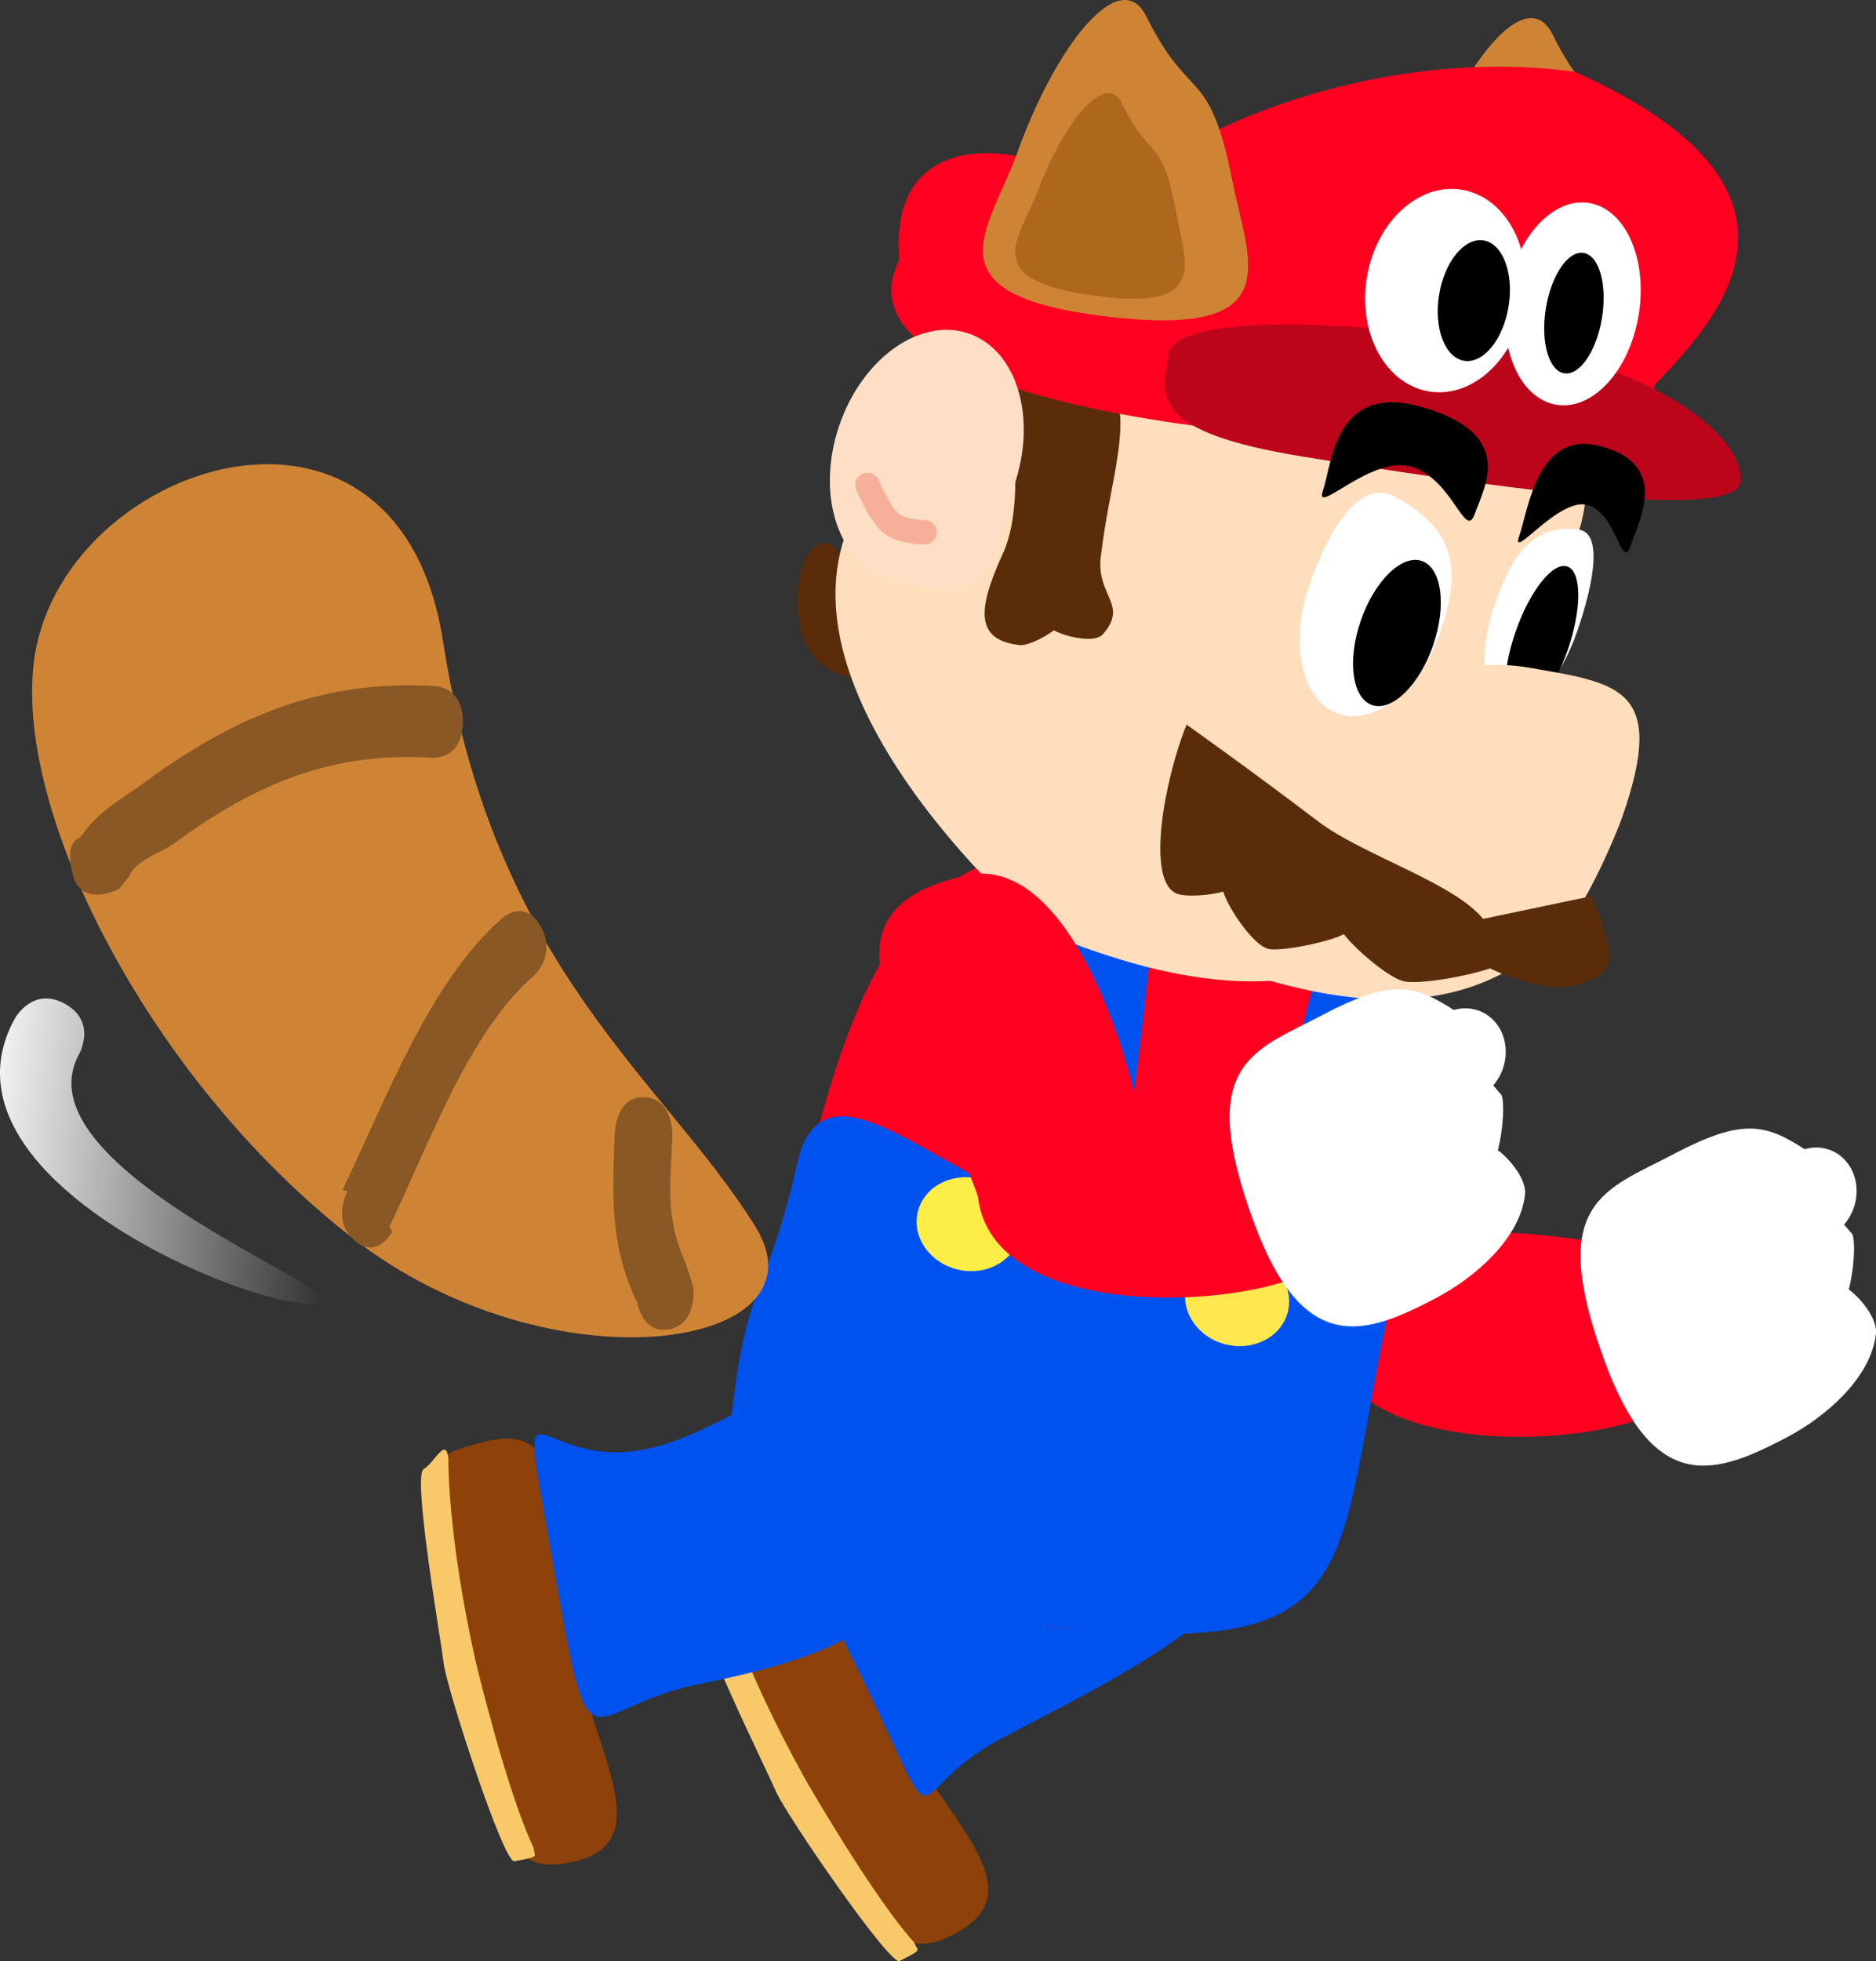 <svg version="1.1" xmlns="http://www.w3.org/2000/svg" xmlns:xlink="http://www.w3.org/1999/xlink" width="38.283" height="40.002" viewBox="0,0,38.283,40.002"><rect x="0" y="0" width="38.283" height="40.002" fill="#333333" stroke="none"/><defs><linearGradient x1="225.351" y1="178.32" x2="218.343" y2="177.591" gradientUnits="userSpaceOnUse" id="color-1"><stop offset="0" stop-color="#f1f1f1" stop-opacity="0"/><stop offset="1" stop-color="#f1f1f1"/></linearGradient></defs><g transform="translate(-218.48,-154.503)"><g data-paper-data="{&quot;isPaintingLayer&quot;:true}" fill="none" fill-rule="nonzero" stroke="none" stroke-width="none" stroke-linecap="none" stroke-linejoin="miter" stroke-miterlimit="10" stroke-dasharray="" stroke-dashoffset="0" font-family="none" font-weight="none" font-size="none" text-anchor="none" style="mix-blend-mode: normal"><path d="M251.924,158.576c0.334,1.671 1.17,3.214 -2.623,2.746c-3.655,-0.451 -2.333,-1.761 -1.758,-3.366c0.753,-2.099 2.08,-3.84 2.623,-2.746c0.901,1.817 1.276,0.958 1.758,3.366z" data-paper-data="{&quot;origPos&quot;:null,&quot;origRot&quot;:0}" fill="#cf8435" stroke="none" stroke-width="0" stroke-linecap="butt"/><path d="M248.613,180.183c-0.782,-1.074 2.728,-0.176 3.34,-0.3c0.535,1.617 0.034,1.796 0.729,2.806c0.767,1.115 -6.734,2.186 -7.084,-0.941c-0.99,-2.854 -3.913,-5.808 -0.134,-6.572c2.399,-0.34 3.609,5.339 3.394,5.044z" data-paper-data="{&quot;origPos&quot;:null,&quot;origRot&quot;:0,&quot;index&quot;:null}" fill="#ff0021" stroke="none" stroke-width="0" stroke-linecap="butt"/><g data-paper-data="{&quot;origPos&quot;:null,&quot;origRot&quot;:0,&quot;index&quot;:null}" fill="#ffffff" stroke="none" stroke-width="0" stroke-linecap="butt"><path d="M252.632,178.043c1.415,-0.741 1.874,-0.619 2.697,-0.086c0.376,0.244 0.274,1.291 0.174,0.991c-0.104,-0.309 0.778,0.729 0.778,0.729c0.126,0.316 -0.121,1.842 -0.292,1.184c-0.12,-0.463 0.826,0.35 0.773,0.845c-0.096,0.894 -1.023,1.697 -1.818,2.114c-1.415,0.741 -2.693,1.232 -3.717,-1.547c-1.198,-3.254 -0.009,-3.488 1.406,-4.229z" data-paper-data="{&quot;origPos&quot;:null,&quot;origRot&quot;:0}"/><path d="M255.148,178.009c0.448,-0.235 0.963,-0.044 1.151,0.425c0.188,0.469 -0.023,1.04 -0.471,1.274c-0.448,0.235 -0.963,0.044 -1.151,-0.425c-0.188,-0.469 0.023,-1.04 0.471,-1.274z" data-paper-data="{&quot;origPos&quot;:null,&quot;origRot&quot;:0}"/></g><g data-paper-data="{&quot;origPos&quot;:null,&quot;origRot&quot;:0}" stroke="none" stroke-width="0" stroke-linecap="butt"><path d="M237.991,193.931c-0.899,0.483 -1.852,0.643 -4.408,-5.042c-1.049,-2.011 -0.69,-2.197 0.178,-2.735c1.769,-1.095 1.904,1.499 2.978,3.497c1.074,1.999 2.887,3.402 1.252,4.28z" data-paper-data="{&quot;origPos&quot;:null}" fill="#8e4108"/><path d="M238.869,189.988c-2.162,1.162 -0.947,2.456 -3.045,-1.762c-1.971,-3.962 -0.939,-1.954 1.223,-3.116c2.162,-1.162 4.468,-3.626 6.153,-0.362c2.816,1.848 -2.169,4.077 -4.33,5.239z" data-paper-data="{&quot;origPos&quot;:null}" fill="#0052ef"/><path d="M236.838,194.502c-0.195,0.102 -2.308,-2.965 -2.524,-3.46c-0.215,-0.493 -1.697,-3.488 -1.518,-3.685c0.182,-0.199 0.249,-0.78 0.425,-0.346c0,0 0.403,1.454 1.686,3.772c0,0 1.365,2.383 2.224,3.335c0.09,0.202 0.184,0.133 -0.293,0.384z" data-paper-data="{&quot;origPos&quot;:null,&quot;origRot&quot;:0}" fill="#f9c869"/></g><path d="M246.53,180.975c-1.442,6.195 -3.722,7.461 -7.931,6.463c-4.209,-0.998 -5.26,-1.894 -3.715,-8.712c1.35,-5.958 3.135,-7.6 7.345,-6.602c4.209,0.998 5.886,2.042 4.302,8.851z" data-paper-data="{&quot;origPos&quot;:null,&quot;origRot&quot;:0}" fill="#ff0021" stroke="none" stroke-width="NaN" stroke-linecap="butt"/><path d="M246.949,180.659c-1.442,6.195 -0.109,7.983 -8.378,6.855c-2.299,-0.314 -5.373,-1.152 -5.249,-3.205c0.316,-3.832 0.737,-3.036 1.428,-6.084c0.452,-1.996 2.255,-0.353 3.943,0.417c0.601,-2.122 1.516,-5.45 1.914,-6.974c1.121,0.125 1.873,-0.656 1.643,0.434c-0.423,2.001 -0.377,3.909 -1.071,7.155c0,0 1.512,0.354 2.741,0.55c0.465,-1.797 1.361,-5.223 1.711,-6.541c0,0 1.409,-0.643 1.377,0.661c-0.33,1.445 -0.72,4.468 -1.079,6.45z" data-paper-data="{&quot;origPos&quot;:null,&quot;origRot&quot;:0}" fill="#0052ef" stroke="none" stroke-width="NaN" stroke-linecap="butt"/><path d="M237.208,179.226c0.121,-0.511 0.684,-0.816 1.258,-0.68c0.573,0.136 0.94,0.661 0.819,1.172c-0.121,0.511 -0.684,0.816 -1.258,0.68c-0.573,-0.136 -0.94,-0.661 -0.819,-1.172z" data-paper-data="{&quot;origPos&quot;:null,&quot;origRot&quot;:0}" fill="#fded47" stroke="none" stroke-width="0" stroke-linecap="butt"/><path d="M242.687,180.756c0.121,-0.511 0.684,-0.816 1.258,-0.68c0.573,0.136 0.94,0.661 0.819,1.172c-0.121,0.511 -0.684,0.816 -1.258,0.68c-0.573,-0.136 -0.94,-0.661 -0.819,-1.172z" data-paper-data="{&quot;origPos&quot;:null,&quot;origRot&quot;:0}" fill="#ffe84f" stroke="none" stroke-width="0" stroke-linecap="butt"/><g data-paper-data="{&quot;origPos&quot;:null,&quot;origRot&quot;:0}" stroke="none" stroke-width="0" stroke-linecap="butt"><g data-paper-data="{&quot;origPos&quot;:null}"><path d="M230.151,192.484c-0.988,0.206 -1.937,0.091 -2.768,-6.019c-0.432,-2.202 -0.039,-2.278 0.936,-2.544c1.985,-0.543 1.386,1.955 1.845,4.152c0.459,2.197 1.785,4.036 -0.013,4.411z" data-paper-data="{&quot;origPos&quot;:null}" fill="#8e4108"/><path d="M232.685,188.866c-2.376,0.496 -2.123,2.048 -2.931,-2.541c-0.759,-4.311 -0.449,-1.773 1.927,-2.269c2.376,-0.496 5.146,-3.756 5.829,-0.187c0.728,3.805 -2.449,4.501 -4.825,4.998z" data-paper-data="{&quot;origPos&quot;:null}" fill="#0052ef"/></g><path d="M228.975,192.466c-0.216,0.043 -1.373,-3.497 -1.44,-4.033c-0.067,-0.534 -0.639,-3.826 -0.411,-3.964c0.231,-0.14 0.46,-0.677 0.506,-0.211c0,0 -0.026,1.508 0.548,4.095c0,0 0.634,2.672 1.188,3.829c0.029,0.219 0.139,0.18 -0.39,0.285z" data-paper-data="{&quot;origPos&quot;:null,&quot;origRot&quot;:0}" fill="#f9c869"/></g><g data-paper-data="{&quot;origPos&quot;:null,&quot;origRot&quot;:0}"><path d="M236.589,168.008c-0.372,0.402 -0.906,0.447 -1.436,-0.044c-0.53,-0.491 -0.494,-1.827 -0.122,-2.229c0.372,-0.402 0.543,0.049 1.073,0.539c0.53,0.491 0.856,1.331 0.484,1.734z" data-paper-data="{&quot;origRot&quot;:0,&quot;origPos&quot;:null}" fill="#5a2c0a" stroke="none" stroke-width="0" stroke-linecap="butt"/><path d="M250.649,165.502c-0.978,2.823 -0.277,4.11 -2.083,6.947c-2.054,2.017 -4.312,2.925 -8.837,1.04c-0.091,-0.034 -5.251,-4.458 -4.006,-8.051c1.362,-3.933 2.228,-6.475 6.228,-5.089c4.001,1.385 10.059,1.22 8.697,5.154z" data-paper-data="{&quot;origPos&quot;:null}" fill="#ffdebd" stroke="none" stroke-width="0" stroke-linecap="butt"/><path d="M240.942,165.86c-0.093,0.798 0.574,0.977 0.044,1.58c-0.249,0.283 -1.45,-0.165 -0.956,-0.208c0.261,-0.023 -0.484,0.459 -0.743,0.429c-0.879,-0.102 -0.887,-0.679 -0.345,-1.858c0.629,-1.37 -0.2,-3.77 0.679,-3.667c0,0 1.408,-0.343 1.627,0.34c0.281,0.879 -0.13,1.887 -0.304,3.384z" data-paper-data="{&quot;origRot&quot;:0,&quot;origPos&quot;:null}" fill="#5a2c0a" stroke="none" stroke-width="0" stroke-linecap="butt"/><g data-paper-data="{&quot;origPos&quot;:null,&quot;origRot&quot;:0}" stroke="none" stroke-width="0" stroke-linecap="butt"><path d="M252.151,163.335c-0.301,1.869 -4.178,0.628 -8.174,-0.016c-0.2,-0.032 -8.572,-0.721 -7.145,-3.511c-0.341,-4.053 5.679,-1.472 4.683,-0.084c-2.366,-0.672 3.37,-4.536 9.1,-3.758c5.268,2.357 3.066,4.919 1.634,6.383z" data-paper-data="{&quot;origPos&quot;:null}" fill="#ff0021"/><path d="M253.991,164.348c-0.136,0.842 -5.712,-0.014 -8.897,-0.527c-3.185,-0.513 -2.906,-1.25 -2.771,-2.092c0.136,-0.842 3.785,-0.707 6.97,-0.194c3.185,0.513 4.833,1.972 4.698,2.814z" data-paper-data="{&quot;origPos&quot;:null}" fill="#bc041a"/><path d="M246.371,160.172c0.183,-1.136 1.05,-1.942 1.937,-1.799c0.887,0.143 1.458,1.18 1.275,2.316c-0.183,1.136 -1.05,1.942 -1.937,1.799c-0.887,-0.143 -1.457,-1.18 -1.275,-2.316z" data-paper-data="{&quot;origPos&quot;:null}" fill="#ffffff"/><path d="M249.232,160.485c0.183,-1.136 0.933,-1.961 1.676,-1.841c0.743,0.12 1.196,1.138 1.013,2.274c-0.183,1.136 -0.933,1.961 -1.676,1.841c-0.743,-0.12 -1.196,-1.138 -1.013,-2.274z" data-paper-data="{&quot;origPos&quot;:null}" fill="#ffffff"/><path d="M249.266,160.749c-0.109,0.678 -0.515,1.176 -0.907,1.113c-0.392,-0.063 -0.621,-0.664 -0.512,-1.342c0.109,-0.678 0.515,-1.176 0.907,-1.113c0.392,0.063 0.621,0.664 0.512,1.342z" data-paper-data="{&quot;origPos&quot;:null}" fill="#000000"/><path d="M251.172,160.982c-0.109,0.678 -0.454,1.186 -0.771,1.135c-0.317,-0.051 -0.485,-0.642 -0.376,-1.32c0.109,-0.678 0.454,-1.186 0.771,-1.135c0.317,0.051 0.485,0.642 0.376,1.32z" data-paper-data="{&quot;origPos&quot;:null}" fill="#000000"/></g><path d="M239.176,164.403c-0.281,0.811 -0.243,1.39 -0.787,1.944c-0.374,0.381 -1.349,0.092 -1.854,-0.083c-0.984,-0.341 -1.398,-1.727 -0.924,-3.096c0.474,-1.369 1.656,-2.202 2.641,-1.861c0.984,0.341 1.398,1.727 0.924,3.096z" data-paper-data="{&quot;origPos&quot;:null}" fill="#ffdec6" stroke="none" stroke-width="0" stroke-linecap="butt"/><path d="M237.348,165.36c0,0 -0.473,-0.007 -0.678,-0.177c-0.249,-0.206 -0.485,-0.787 -0.485,-0.787" data-paper-data="{&quot;origPos&quot;:null}" fill="none" stroke="#f6b09a" stroke-width="0.5" stroke-linecap="round"/><path d="M250.693,165.305c0.49,0.061 0.327,1.052 -0.031,2.086c-0.358,1.034 -1.022,1.742 -1.483,1.583c-0.461,-0.16 -0.545,-1.127 -0.187,-2.161c0.358,-1.034 0.79,-1.621 1.701,-1.507z" data-paper-data="{&quot;origPos&quot;:null,&quot;index&quot;:null}" fill="#ffffff" stroke="none" stroke-width="0" stroke-linecap="butt"/><path d="M250.465,166.058c0.294,0.102 0.298,0.862 0.008,1.699c-0.29,0.836 -0.763,1.432 -1.057,1.33c-0.294,-0.102 -0.298,-0.862 -0.008,-1.699c0.29,-0.836 0.763,-1.432 1.057,-1.33z" data-paper-data="{&quot;origPos&quot;:null,&quot;index&quot;:null}" fill="#000000" stroke="none" stroke-width="NaN" stroke-linecap="butt"/><path d="M247.878,167.371c-0.412,1.19 -1.346,1.948 -2.086,1.691c-0.74,-0.256 -1.006,-1.429 -0.593,-2.619c0.412,-1.19 1.043,-2.178 1.736,-1.812c1.289,0.679 1.355,1.55 0.943,2.74z" data-paper-data="{&quot;origPos&quot;:null}" fill="#ffffff" stroke="none" stroke-width="0" stroke-linecap="butt"/><path d="M246.469,170.566c0.609,-1.758 1.346,-2.771 3.249,-2.439c1.801,0.315 2.778,0.411 1.877,3.012c-0.173,0.499 -0.757,1.807 -1.123,2.188c-1.098,1.143 -2.874,2.311 -6.831,0.941c-1.186,-0.411 2.219,-1.944 2.828,-3.701z" data-paper-data="{&quot;origPos&quot;:null}" fill="#ffdebd" stroke="none" stroke-width="0" stroke-linecap="butt"/><path d="M247.724,167.669c-0.281,0.811 -0.839,1.355 -1.246,1.214c-0.407,-0.141 -0.509,-0.913 -0.228,-1.724c0.281,-0.811 0.839,-1.355 1.246,-1.214c0.407,0.141 0.509,0.913 0.228,1.724z" data-paper-data="{&quot;origPos&quot;:null}" fill="#000000" stroke="none" stroke-width="NaN" stroke-linecap="butt"/><path d="M250.969,172.779c0.41,1.181 0.691,1.566 -0.426,1.84c-0.712,0.174 -2.644,-0.707 -1.516,-0.558c0.605,0.08 -1.247,0.537 -1.854,0.466c-0.444,-0.052 -1.634,-1.232 -1.248,-1.079c0.321,0.127 -1.22,0.485 -1.558,0.41c-0.422,-0.093 -1.229,-1.481 -0.83,-1.303c0.288,0.128 -0.735,0.287 -1.03,0.18c-0.659,-0.239 -0.261,-2.341 0.187,-3.452c0,0 1.304,0.924 2.682,1.972c0.915,0.696 2.746,1.237 3.37,1.99z" data-paper-data="{&quot;origPos&quot;:null,&quot;origRot&quot;:0}" fill="#5a2c0a" stroke="none" stroke-width="0" stroke-linecap="butt"/><path d="M248.576,164.983c-0.191,0.551 -0.433,-0.665 -1.259,-0.951c-0.826,-0.286 -2.031,1.03 -1.841,0.479c0.191,-0.551 0.234,-2.212 2.009,-1.709c1.948,0.552 1.282,1.631 1.091,2.181z" data-paper-data="{&quot;origPos&quot;:null}" fill="#000001" stroke="none" stroke-width="0" stroke-linecap="butt"/><path d="M251.76,165.623c-0.191,0.551 -0.266,-0.607 -0.859,-0.813c-0.593,-0.205 -1.609,1.176 -1.418,0.625c0.191,-0.551 0.368,-2.166 1.651,-1.833c1.408,0.366 0.816,1.469 0.625,2.02z" data-paper-data="{&quot;origPos&quot;:null}" fill="#000001" stroke="none" stroke-width="0" stroke-linecap="butt"/></g><path d="M241.452,177.343c-0.782,-1.074 2.728,-0.176 3.34,-0.3c0.535,1.617 0.034,1.796 0.729,2.806c0.767,1.115 -6.734,2.186 -7.084,-0.941c-0.99,-2.854 -3.913,-5.808 -0.134,-6.572c2.399,-0.34 3.609,5.339 3.394,5.044z" data-paper-data="{&quot;origPos&quot;:null,&quot;origRot&quot;:0,&quot;index&quot;:null}" fill="#ff0021" stroke="none" stroke-width="0" stroke-linecap="butt"/><g data-paper-data="{&quot;origPos&quot;:null,&quot;origRot&quot;:0,&quot;index&quot;:null}" fill="#ffffff" stroke="none" stroke-width="0" stroke-linecap="butt"><path d="M245.471,175.203c1.415,-0.741 1.874,-0.619 2.697,-0.086c0.376,0.244 0.274,1.291 0.174,0.991c-0.104,-0.309 0.778,0.729 0.778,0.729c0.126,0.316 -0.121,1.842 -0.292,1.184c-0.12,-0.463 0.826,0.35 0.773,0.845c-0.096,0.894 -1.023,1.697 -1.818,2.114c-1.415,0.741 -2.693,1.232 -3.717,-1.547c-1.198,-3.254 -0.009,-3.488 1.406,-4.229z" data-paper-data="{&quot;origPos&quot;:null,&quot;origRot&quot;:0}"/><path d="M247.988,175.17c0.448,-0.235 0.963,-0.044 1.151,0.425c0.188,0.469 -0.023,1.04 -0.471,1.274c-0.448,0.235 -0.963,0.044 -1.151,-0.425c-0.188,-0.469 0.023,-1.04 0.471,-1.274z" data-paper-data="{&quot;origPos&quot;:null,&quot;origRot&quot;:0}"/></g><path d="M243.632,158.206c0.334,1.671 1.17,3.214 -2.623,2.746c-3.655,-0.451 -2.333,-1.761 -1.758,-3.366c0.753,-2.099 2.08,-3.84 2.623,-2.746c0.901,1.817 1.276,0.958 1.758,3.366z" data-paper-data="{&quot;origPos&quot;:null,&quot;origRot&quot;:0}" fill="#cf8435" stroke="none" stroke-width="0" stroke-linecap="butt"/><path d="M242.473,158.798c0.196,1.074 0.715,2.071 -1.709,1.73c-2.336,-0.328 -1.475,-1.153 -1.089,-2.174c0.505,-1.336 1.373,-2.437 1.709,-1.73c0.557,1.173 0.807,0.627 1.089,2.174z" data-paper-data="{&quot;origPos&quot;:null,&quot;origRot&quot;:0}" fill="#ad681e" stroke="none" stroke-width="0" stroke-linecap="butt"/><g data-paper-data="{&quot;origPos&quot;:null,&quot;origRot&quot;:0}" stroke="none" stroke-linecap="butt"><path d="M233.896,179.524c1.547,2.495 -4.161,3.39 -8.229,0.225c-4.068,-3.165 -6.848,-8.535 -6.503,-11.687c0.449,-4.101 7.425,-6.451 8.355,-0.488c1.047,6.719 4.51,8.94 6.377,11.95z" data-paper-data="{&quot;origPos&quot;:null}" fill="#cf8435" stroke-width="0"/><path d="M219.964,172.342c-0.18,-0.695 0.142,-0.75 0.142,-0.75l0.214,-0.269c0.374,-0.404 0.724,-0.575 1.137,-0.88c1.907,-1.401 3.706,-2.082 5.924,-1.945c0,0 0.573,0.035 0.545,0.766c-0.028,0.731 -0.6,0.695 -0.6,0.695c-2.009,-0.124 -3.573,0.478 -5.295,1.751c-0.234,0.173 -0.8,0.348 -0.906,0.655l-0.214,0.269c0,0 -0.767,0.403 -0.947,-0.291z" data-paper-data="{&quot;origPos&quot;:null}" fill="#895824" stroke-width="0.5"/><path d="M225.703,179.795c-0.457,-0.417 -0.13,-0.999 -0.13,-0.999l-0.104,-0.019c0.913,-1.911 1.792,-4.273 3.272,-5.556c0,0 0.464,-0.402 0.78,0.19c0.315,0.592 -0.149,0.995 -0.149,0.995c-1.32,1.144 -2.121,3.394 -2.944,5.117l0.059,0.107c0,0 -0.326,0.582 -0.783,0.166z" data-paper-data="{&quot;origPos&quot;:null}" fill="#895824" stroke-width="0.5"/><path d="M232.146,181.614c-0.579,0.126 -0.678,-0.613 -0.678,-0.613l-0.005,0.041c-0.542,-1.197 -0.487,-2.127 -0.437,-3.447c0,0 0.028,-0.749 0.615,-0.713c0.587,0.036 0.559,0.785 0.559,0.785c-0.041,1.082 -0.144,1.685 0.281,2.625l0.146,0.457c0,0 0.099,0.739 -0.48,0.866z" data-paper-data="{&quot;origPos&quot;:null}" fill="#895824" stroke-width="0.5"/></g><path d="M218.788,175.269c0,0 0.365,-0.655 1.02,-0.29c0.655,0.365 0.29,1.02 0.29,1.02c-1.254,2.249 5.257,4.722 4.965,5.027c-0.519,0.541 -8.197,-2.309 -6.275,-5.757z" data-paper-data="{&quot;origPos&quot;:null,&quot;index&quot;:null,&quot;origRot&quot;:0}" fill="url(#color-1)" stroke="none" stroke-width="0.5" stroke-linecap="butt"/></g></g></svg>